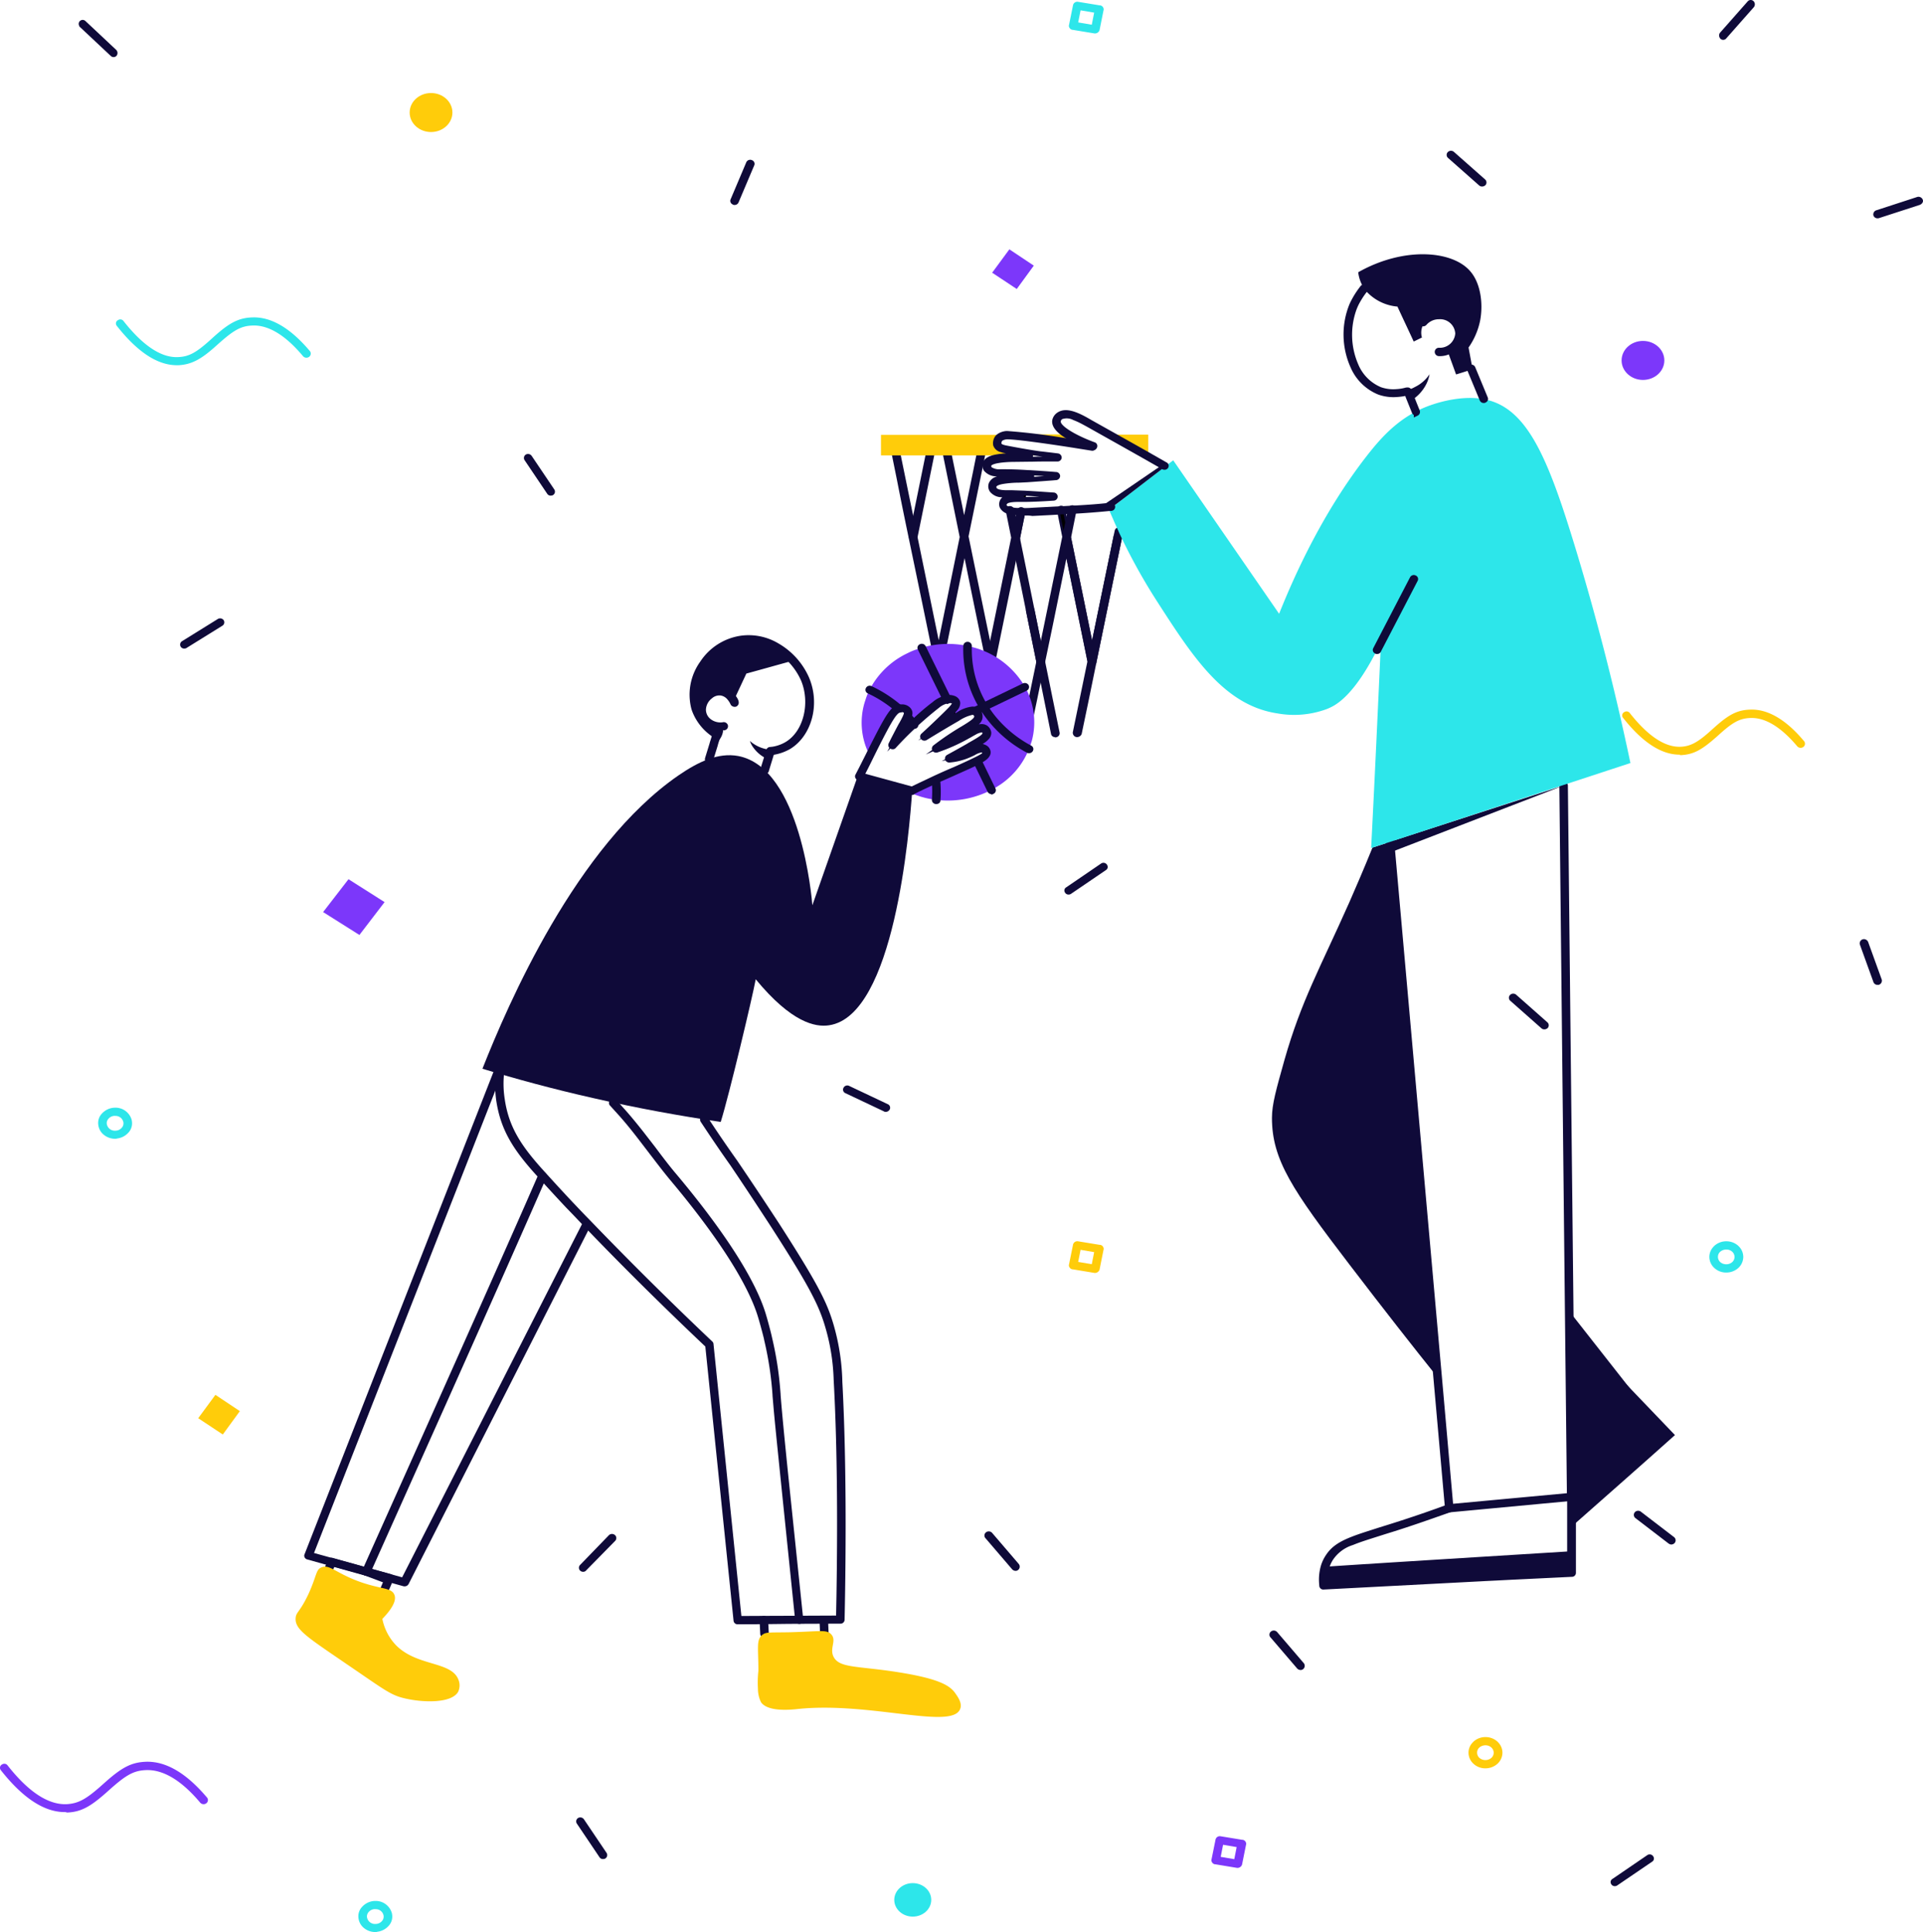 <svg xmlns="http://www.w3.org/2000/svg" width="374.079" height="375.733" viewBox="0 0 374.079 375.733">
  <g id="Illus" transform="translate(-0.921 -0.642)">
    <g id="background" transform="translate(0.921 0.642)">
      <g id="background_1_">
        <path id="Path" d="M35.4,6.172l-.04-.045C31.838,1.925,28.278-.164,24.8.01c-2.476.1-4.084.994-6.717,3.322L16.774,4.5l-.055.048c-2.093,1.822-3.48,2.593-5.3,2.678C8.382,7.378,5.052,5.213,1.492.7A.779.779,0,0,0,.472.449L.374.5A.725.725,0,0,0,.147,1.584C3.893,6.338,7.572,8.765,11.139,8.765l.049,0,.1.1.227-.013c2.4-.139,3.986-1.053,6.677-3.41l.439-.388c2.724-2.476,4.088-3.32,6.221-3.416,2.876-.154,5.988,1.69,9.2,5.509a.882.882,0,0,0,1.229.081A.783.783,0,0,0,35.4,6.172Z" transform="translate(315.57 137.996)" fill="#ffcc0a"/>
        <path id="Path-2" data-name="Path" d="M13.045,9.877h.02c2.685-.1,4.523-1.152,7.5-3.774l.583-.52c3.241-2.906,4.769-3.854,7.213-3.951,3.333-.157,6.923,1.963,10.588,6.333a.882.882,0,0,0,1.23.081A.783.783,0,0,0,40.3,7l-.041-.047C36.214,2.172,32.223-.164,28.272.009,25.532.143,23.735,1.133,20.79,3.7L19.438,4.9c-2.726,2.385-4.23,3.231-6.465,3.353-3.55.155-7.4-2.341-11.48-7.517A.779.779,0,0,0,.472.489l-.1.054A.725.725,0,0,0,.147,1.624c4.175,5.3,8.238,8.045,12.189,8.167l.428.006Z" transform="translate(0 342.611)" fill="#7c37fa"/>
        <path id="Path-3" data-name="Path" d="M26.45.009c-2.712.106-4.513,1.153-7.467,3.81l-.866.781c-2.512,2.233-3.911,3.027-5.962,3.118C8.9,7.912,5.313,5.585,1.492.737A.779.779,0,0,0,.472.489l-.1.054A.725.725,0,0,0,.147,1.624C4.159,6.716,8.053,9.3,11.832,9.3h.347c2.524-.135,4.349-1.164,6.95-3.449l.673-.6c3.021-2.7,4.427-3.567,6.7-3.664,3.1-.155,6.434,1.827,9.893,5.961a.882.882,0,0,0,1.23.082.783.783,0,0,0,.121-1.05l-.04-.046C33.92,2.052,30.145-.164,26.45.009Z" transform="translate(22.557 61.724)" fill="#2de6ea"/>
        <path id="Path-4" data-name="Path" d="M7.062,10.842,0,6.39,4.939,0l7.018,4.452Z" transform="translate(62.855 170.985)" fill="#7c37fa"/>
        <path id="Path_Copy_6" data-name="Path Copy 6" d="M4.783,7.714,0,4.546,3.345,0,8.1,3.168Z" transform="translate(193.005 48.489)" fill="#7c37fa"/>
        <path id="Path_Copy" data-name="Path Copy" d="M4.783,7.714,0,4.546,3.345,0,8.1,3.168Z" transform="translate(38.559 271.261)" fill="#ffcc0a"/>
        <path id="Shape" d="M5.117,6.167h0l-.129-.006-4.2-.694a.749.749,0,0,1-.633-.345L.087,5.013l.028.063a.937.937,0,0,1-.093-.222.627.627,0,0,1,.01-.366l0-.012L.813.621A.85.85,0,0,1,1.625,0a.831.831,0,0,1,.087,0l4.271.7a.749.749,0,0,1,.67.39.914.914,0,0,1,.092.222.633.633,0,0,1,.013.275l-.027.1-.77,3.833-.076.176a.961.961,0,0,1-.647.453Zm-2.845-4.5-.464,2.35,2.642.45.463-2.351Z" transform="translate(207.931 241.391)" fill="#ffcc0a"/>
        <path id="Shape_Copy_4" data-name="Shape Copy 4" d="M5.117,6.167h0l-.129-.006-4.2-.694a.749.749,0,0,1-.633-.345L.087,5.013l.028.063a.937.937,0,0,1-.093-.222.627.627,0,0,1,.01-.366l0-.012L.813.621A.85.85,0,0,1,1.625,0a.831.831,0,0,1,.087,0l4.271.7a.749.749,0,0,1,.67.39.914.914,0,0,1,.092.222.633.633,0,0,1,.013.275l-.027.1-.77,3.833-.076.176a.961.961,0,0,1-.647.453Zm-2.845-4.5-.464,2.35,2.642.45.463-2.351Z" transform="translate(207.931 0.342)" fill="#2de6ea"/>
        <path id="Shape_Copy" data-name="Shape Copy" d="M5.117,6.167h0l-.129-.006-4.2-.694a.749.749,0,0,1-.633-.345L.087,5.013l.028.063a.937.937,0,0,1-.093-.222.627.627,0,0,1,.01-.366l0-.012L.813.621A.85.85,0,0,1,1.625,0a.831.831,0,0,1,.087,0l4.271.7a.749.749,0,0,1,.67.39.914.914,0,0,1,.092.222.633.633,0,0,1,.013.275l-.027.1-.77,3.833-.076.176a.961.961,0,0,1-.647.453Zm-2.845-4.5-.464,2.35,2.642.45.463-2.351Z" transform="translate(235.652 357.094)" fill="#7c37fa"/>
        <path id="Path-5" data-name="Path" d="M3.128.465.036,7.77A.752.752,0,0,0,.4,8.643L.5,8.709a.655.655,0,0,0,.16.061.73.73,0,0,0,.188.02.83.83,0,0,0,.783-.536L4.657,1.108A.756.756,0,0,0,4.24.084.836.836,0,0,0,3.128.465Z" transform="translate(142.055 31.073)" fill="#0f0a39"/>
        <path id="Path-6" data-name="Path" d="M7.332.124.361,4.45A.777.777,0,0,0,.13,5.534a.775.775,0,0,0,.681.338.992.992,0,0,0,.17-.012l.1-.021a.631.631,0,0,0,.181-.083l.018-.016L8.236,1.424A.777.777,0,0,0,8.467.34.867.867,0,0,0,7.332.124Z" transform="translate(35.037 120.255)" fill="#0f0a39"/>
        <path id="Path_Copy_8" data-name="Path Copy 8" d="M7.332.124.361,4.45A.777.777,0,0,0,.13,5.534a.775.775,0,0,0,.681.338.992.992,0,0,0,.17-.012l.1-.021a.631.631,0,0,0,.181-.083l.018-.016L8.236,1.424A.777.777,0,0,0,8.467.34.867.867,0,0,0,7.332.124Z" transform="matrix(0.259, 0.966, -0.966, 0.259, 20.813, 2.575)" fill="#0f0a39"/>
        <path id="Path-7" data-name="Path" d="M5.836.234.233,6.02A.774.774,0,0,0,.248,7.141a.857.857,0,0,0,.574.223l.1-.007a.749.749,0,0,0,.516-.3l5.6-5.7A.775.775,0,0,0,7.029.234.877.877,0,0,0,5.836.234Z" transform="translate(112.617 298.317)" fill="#0f0a39"/>
        <path id="Path-8" data-name="Path" d="M8.583.025.57,2.634a.849.849,0,0,0-.544.985.838.838,0,0,0,.794.571H.907l.163-.026,8.015-2.6c.479-.223.735-.649.506-1.084A.9.9,0,0,0,8.583.025Z" transform="translate(364.403 38.269)" fill="#0f0a39"/>
        <path id="Path-9" data-name="Path" d="M.357.124A.776.776,0,0,0,.13,1.2L4.544,7.753A.779.779,0,0,0,5.23,8.1l.1-.007a.746.746,0,0,0,.1-.019l.049-.017h.078l.127-.081a.776.776,0,0,0,.227-1.081L1.492.34A.867.867,0,0,0,.357.124Z" transform="translate(101.915 88.288)" fill="#0f0a39"/>
        <path id="Path_Copy_2" data-name="Path Copy 2" d="M.357.124A.776.776,0,0,0,.13,1.2L4.544,7.753A.779.779,0,0,0,5.23,8.1l.1-.007a.746.746,0,0,0,.1-.019l.049-.017h.078l.127-.081a.776.776,0,0,0,.227-1.081L1.492.34A.867.867,0,0,0,.357.124Z" transform="translate(112.082 353.441)" fill="#0f0a39"/>
        <path id="Path-10" data-name="Path" d="M.051.532a.745.745,0,0,0,.4.959L7.892,5.009l.079.05a.687.687,0,0,0,.334.069.843.843,0,0,0,.661-.306L9.06,4.7A.749.749,0,0,0,8.7,3.637L1.209.092A.823.823,0,0,0,.1.431Z" transform="translate(163.998 211.099)" fill="#0f0a39"/>
        <path id="Path-11" data-name="Path" d="M.272.218A.773.773,0,0,0,.229,1.353L5.393,7.377a.916.916,0,0,0,.652.3.746.746,0,0,0,.268-.035.824.824,0,0,0,.349-1.324L1.5.295,1.464.259A.87.87,0,0,0,.272.218Z" transform="translate(246.938 317.096)" fill="#0f0a39"/>
        <path id="Path_Copy_4" data-name="Path Copy 4" d="M.272.218A.773.773,0,0,0,.229,1.353L5.393,7.377a.916.916,0,0,0,.652.3.746.746,0,0,0,.268-.035.824.824,0,0,0,.349-1.324L1.5.295,1.464.259A.87.87,0,0,0,.272.218Z" transform="translate(191.497 297.812)" fill="#0f0a39"/>
        <path id="Path-12" data-name="Path" d="M8.324.446,8.3.4A.817.817,0,0,0,7.133.137L.36,4.763a.706.706,0,0,0-.269.978l.057.094a.775.775,0,0,0,.681.338A.757.757,0,0,0,1.163,6.1l.108-.057L8.055,1.425A.707.707,0,0,0,8.324.446Z" transform="translate(207.058 167.797)" fill="#0f0a39"/>
        <path id="Path_Copy_3" data-name="Path Copy 3" d="M8.324.446,8.3.4A.817.817,0,0,0,7.133.137L.36,4.763a.706.706,0,0,0-.269.978l.057.094a.775.775,0,0,0,.681.338A.757.757,0,0,0,1.163,6.1l.108-.057L8.055,1.425A.707.707,0,0,0,8.324.446Z" transform="translate(313.315 360.636)" fill="#0f0a39"/>
        <path id="Path-13" data-name="Path" d="M.246.234a.778.778,0,0,0,0,1.136L6.325,6.741a.847.847,0,0,0,.561.211A.838.838,0,0,0,7.26,6.87l.112-.051.131-.09a.778.778,0,0,0,0-1.136L1.438.234A.877.877,0,0,0,.246.234Z" transform="translate(293.526 193.237)" fill="#0f0a39"/>
        <path id="Path_Copy_7" data-name="Path Copy 7" d="M.246.234a.778.778,0,0,0,0,1.136L6.325,6.741a.847.847,0,0,0,.561.211A.838.838,0,0,0,7.26,6.87l.112-.051.131-.09a.778.778,0,0,0,0-1.136L1.438.234A.877.877,0,0,0,.246.234Z" transform="translate(341.369 0) rotate(90)" fill="#0f0a39"/>
        <path id="Path_Copy_5" data-name="Path Copy 5" d="M.246.234a.778.778,0,0,0,0,1.136L6.325,6.741a.847.847,0,0,0,.561.211A.838.838,0,0,0,7.26,6.87l.112-.051.131-.09a.778.778,0,0,0,0-1.136L1.438.234A.877.877,0,0,0,.246.234Z" transform="translate(281.414 29.324)" fill="#0f0a39"/>
        <path id="Path-14" data-name="Path" d="M.22.258A.788.788,0,0,0,.263,1.393l6.5,4.982.091.056c.006,0,.077.042.108.057a.757.757,0,0,0,.335.077A.885.885,0,0,0,7.91,6.3a.788.788,0,0,0-.043-1.136L1.358.172A.872.872,0,0,0,.22.258Z" transform="translate(317.828 293.804)" fill="#0f0a39"/>
        <path id="Path-15" data-name="Path" d="M.611.025l-.1.036a.831.831,0,0,0-.481.961L2.682,8.359a.828.828,0,0,0,.782.531h.249l.107-.051A.831.831,0,0,0,4.3,7.879L1.646.542,1.62.483A.9.9,0,0,0,.611.025Z" transform="translate(361.76 182.642)" fill="#0f0a39"/>
        <ellipse id="Oval" cx="3.596" cy="3.257" rx="3.596" ry="3.257" transform="translate(173.961 366.22)" fill="#2de6ea"/>
        <ellipse id="Oval-2" data-name="Oval" cx="4.159" cy="3.793" rx="4.159" ry="3.793" transform="translate(315.445 66.301)" fill="#7c37fa"/>
        <ellipse id="Oval_Copy" data-name="Oval Copy" cx="4.159" cy="3.793" rx="4.159" ry="3.793" transform="translate(79.689 18.091)" fill="#ffcc0a"/>
        <path id="Shape-2" data-name="Shape" d="M3.3,6.045a3.463,3.463,0,0,1-2.216-.785A2.905,2.905,0,0,1,.023,3.314,2.641,2.641,0,0,1,.745,1.129,3.509,3.509,0,0,1,2.995.012C3.09,0,3.188,0,3.284,0A3.257,3.257,0,0,1,6.517,2.364l.035.18.021.156A2.639,2.639,0,0,1,5.85,4.885,3.474,3.474,0,0,1,3.834,5.97l-.14.02-.1.03-.1.017c-.041,0-.075.007-.119.008ZM3.117,1.591a1.616,1.616,0,0,0-1.13.582,1.255,1.255,0,0,0-.309.985A1.571,1.571,0,0,0,3.286,4.474a1.852,1.852,0,0,0,.192-.01,1.616,1.616,0,0,0,1.13-.582,1.187,1.187,0,0,0,.308-.715l.006-.139-.007-.147A1.534,1.534,0,0,0,3.445,1.6L3.3,1.593Z" transform="translate(19.095 215.417)" fill="#2de6ea"/>
        <path id="Shape_Copy_3" data-name="Shape Copy 3" d="M3.3,6.045a3.463,3.463,0,0,1-2.216-.785A2.905,2.905,0,0,1,.023,3.314,2.641,2.641,0,0,1,.745,1.129,3.509,3.509,0,0,1,2.995.012C3.09,0,3.188,0,3.284,0A3.257,3.257,0,0,1,6.517,2.364l.035.18.021.156A2.639,2.639,0,0,1,5.85,4.885,3.474,3.474,0,0,1,3.834,5.97l-.14.02-.1.03-.1.017c-.041,0-.075.007-.119.008ZM3.117,1.591a1.616,1.616,0,0,0-1.13.582,1.255,1.255,0,0,0-.309.985A1.571,1.571,0,0,0,3.286,4.474a1.852,1.852,0,0,0,.192-.01,1.616,1.616,0,0,0,1.13-.582,1.187,1.187,0,0,0,.308-.715l.006-.139-.007-.147A1.534,1.534,0,0,0,3.445,1.6L3.3,1.593Z" transform="translate(69.711 369.688)" fill="#2de6ea"/>
        <path id="Shape-3" data-name="Shape" d="M3.279,6.076A3.358,3.358,0,0,1,.972,5.193,2.936,2.936,0,0,1,0,3.039a2.843,2.843,0,0,1,.671-1.83l.154-.177L.979.877A3.422,3.422,0,0,1,3.3,0,3.461,3.461,0,0,1,5.471.747l.151.13.152.153A2.914,2.914,0,0,1,6.6,3.039a2.96,2.96,0,0,1-.986,2.168A3.487,3.487,0,0,1,3.279,6.076ZM3.3,1.6h0a1.862,1.862,0,0,0-1.064.332l-.119.093-.1.1a1.315,1.315,0,0,0-.343.763l-.007.145a1.41,1.41,0,0,0,.448,1.01,1.764,1.764,0,0,0,1.173.426,1.737,1.737,0,0,0,1.155-.417A1.354,1.354,0,0,0,4.9,3.039a1.411,1.411,0,0,0-.449-1.011A1.709,1.709,0,0,0,3.3,1.6Z" transform="translate(332.519 241.399)" fill="#2de6ea"/>
        <path id="Shape_Copy_2" data-name="Shape Copy 2" d="M3.279,6.076A3.358,3.358,0,0,1,.972,5.193,2.936,2.936,0,0,1,0,3.039a2.843,2.843,0,0,1,.671-1.83l.154-.177L.979.877A3.422,3.422,0,0,1,3.3,0,3.461,3.461,0,0,1,5.471.747l.151.13.152.153A2.914,2.914,0,0,1,6.6,3.039a2.96,2.96,0,0,1-.986,2.168A3.487,3.487,0,0,1,3.279,6.076ZM3.3,1.6h0a1.862,1.862,0,0,0-1.064.332l-.119.093-.1.1a1.315,1.315,0,0,0-.343.763l-.007.145a1.41,1.41,0,0,0,.448,1.01,1.764,1.764,0,0,0,1.173.426,1.737,1.737,0,0,0,1.155-.417A1.354,1.354,0,0,0,4.9,3.039a1.411,1.411,0,0,0-.449-1.011A1.709,1.709,0,0,0,3.3,1.6Z" transform="translate(285.667 337.819)" fill="#ffcc0a"/>
      </g>
    </g>
    <g id="general_1_" transform="translate(58.425 50.088)">
      <g id="general_2_">
        <g id="basket_1_" transform="translate(113.873 35.039)">
          <path id="Path-16" data-name="Path" d="M3.663,0,3.607,0,3.542.01a.828.828,0,0,0-.673.6L0,14.489a.892.892,0,0,0,.131.556.8.8,0,0,0,.712.39l.1-.005a.725.725,0,0,0,.678-.694l0-.052L2.875,8.7c.484-2.324,1-4.842,1.588-7.711L4.472.729A.777.777,0,0,0,3.663,0Z" transform="translate(27.383 43.427)" fill="#0f0a39"/>
          <path id="Path-17" data-name="Path" d="M4.755,0a.813.813,0,0,0-.809.811V.894L4.977,6.044.009,30.2,0,30.5a.777.777,0,0,0,.809.729l.121-.01a.828.828,0,0,0,.673-.6L3.129,23.3c.446-2.17.956-4.666,1.6-7.846l1.063-5.2L9.876,30.288,7.034,44.05a.892.892,0,0,0,.131.556.8.8,0,0,0,.712.39.968.968,0,0,0,.811-.461l.075-.172,1.29-6.18,1.572-7.676.009-.133L12.17,27.8l3.4-16.593,1.257-6.059a.8.8,0,0,0-.633-.933.843.843,0,0,0-1,.6L14.969,5.87,10.784,26.212,6.639,5.955l.009.01L5.555.636C5.564.321,5.189,0,4.755,0Z" transform="translate(30.28 13.866)" fill="#0f0a39"/>
          <path id="Path-18" data-name="Path" d="M.3.7A.285.285,0,0,1,0,.454V.33A.325.325,0,0,1,.3,0h0a.285.285,0,0,1,.3.247V.33A.322.322,0,0,1,.347.7Z" transform="translate(33.301 7.586)"/>
          <path id="Path-19" data-name="Path" d="M1.4,6.027h0a.285.285,0,0,1-.3-.247L.008.544A.322.322,0,0,1,.269.173.338.338,0,0,1,.659.42L1.4,4.09,2.176.255a.338.338,0,0,1,.39-.247.322.322,0,0,1,.26.371L1.7,5.78A.313.313,0,0,1,1.4,6.027Z" transform="translate(34.68 14.175)"/>
          <path id="Path-20" data-name="Path" d="M.315.67a.285.285,0,0,1-.3-.247V.382A.293.293,0,0,1,.228.011a.313.313,0,0,1,.39.206A.147.147,0,0,0,.661.34.267.267,0,0,1,.4.67Z" transform="translate(33.333 7.617)"/>
          <path id="Path-21" data-name="Path" d="M.355.915c-.173,0-.3-.082-.3-.247L.008.379A.322.322,0,0,1,.269.008a.338.338,0,0,1,.39.247L.7.544a.322.322,0,0,1-.26.371Z" transform="translate(44.523 13.639)"/>
          <path id="Path-22" data-name="Path" d="M.01,6.086,0,6.3,4.952,30.556l.005.079a.8.8,0,0,0,.8.557l.033.165.035-.172.1-.01a1.089,1.089,0,0,0,.484-.244l.092-.084.109-.1L11.625,6.313a.8.8,0,0,0-.634-.931l-.1-.018a.844.844,0,0,0-.9.616L5.8,26.287,4.552,20.154l-.124-.623L1.714,6.262,2.78.951A.8.8,0,0,0,2.146.023a.843.843,0,0,0-1,.6Z" transform="translate(35.267 13.775)" fill="#0f0a39"/>
          <path id="Path-23" data-name="Path" d="M.355.915c-.173,0-.3-.082-.3-.247L.008.379A.322.322,0,0,1,.269.008a.338.338,0,0,1,.39.247L.7.544a.322.322,0,0,1-.26.371Z" transform="translate(44.523 13.639)"/>
          <path id="Path-24" data-name="Path" d="M3.662.62.014,18.539,0,18.63a.829.829,0,0,0,.648.838l.122.014H.814a.876.876,0,0,0,.826-.576L5.3.953,5.312.861A.829.829,0,0,0,4.665.023.843.843,0,0,0,3.662.62Z" transform="translate(5.43 1.283)" fill="#0f0a39"/>
          <path id="Path-25" data-name="Path" d="M.652.023A.811.811,0,0,0,.005.878L.256,2.123l.171.863C.45,3.1.472,3.2.5,3.31l2.3,11.371,0,.028.037.118a.754.754,0,0,0,.652.485H3.5l.16.076.181-.043a.811.811,0,0,0,.647-.856L3.165,8.034,1.661.646,1.62.517,1.6.476A.844.844,0,0,0,.652.023Z" transform="translate(30.271 43.543)" fill="#0f0a39"/>
          <path id="Path-26" data-name="Path" d="M17.281.62l-.095.532-.345,1.6c-.162.775-.343,1.678-.607,3l-1.8,8.791L11.591.686,11.549.559a.854.854,0,0,0-.967-.495A.811.811,0,0,0,9.935.92L13.571,18.8,9.487,38.867,1.661.727,1.62.6A.854.854,0,0,0,.652.105a.8.8,0,0,0-.628.955L1.362,7.672l.462,2.345c.445,2.238.951,4.722,1.52,7.47l2.75,13.225,3.8,18.428a.728.728,0,0,0,.7.723l.109.006a.686.686,0,0,0,.11-.008l.049-.008a.38.38,0,0,0,.155-.06l.08-.05.093-.04a.789.789,0,0,0,.456-.786l0-.024-1.206-5.978L14.517,22.9l1.018,5.006q1.307,6.413,2.564,12.464l.607,2.967c-.009.316.366.637.8.637l.121-.01a.828.828,0,0,0,.673-.6l.015-.117v-.206L15.295,18.67,18.919.953l.014-.092a.829.829,0,0,0-.648-.838A.843.843,0,0,0,17.281.62Z" transform="translate(1.74 1.159)" fill="#0f0a39"/>
          <path id="Path-27" data-name="Path" d="M.312,1.245H.269A.322.322,0,0,1,.008.874L.138.255A.338.338,0,0,1,.529.008a.322.322,0,0,1,.26.371L.659,1A.328.328,0,0,1,.312,1.245Z" transform="translate(27.439 11.206)"/>
          <path id="Path-28" data-name="Path" d="M.312,1.41H.269a.322.322,0,0,1-.26-.371L.182.255A.338.338,0,0,1,.572.008a.322.322,0,0,1,.26.371l-.173.783A.375.375,0,0,1,.312,1.41Z" transform="translate(28.219 7.248)"/>
          <path id="Path-29" data-name="Path" d="M4.607,0,4.56.013l.065,0a.741.741,0,0,0-.766.77V.82L4.934,6.137.009,30.248,0,30.463l.05.327a.762.762,0,0,0,.8.65L1,31.426a1.042,1.042,0,0,0,.666-.448l.076-.175L4.907,15.334c.641-3.153,1.215-6,1.776-8.818l0-.2a.537.537,0,0,0-.008-.072l-.015-.06L7.679,1.242A.8.8,0,0,0,7.045.311l-.1-.018a.844.844,0,0,0-.9.616L5.8,2.053,5.506.62A.844.844,0,0,0,4.607,0Z" transform="translate(20.394 13.94)" fill="#0f0a39"/>
          <path id="Path-30" data-name="Path" d="M.529,1.657c-.173,0-.3-.082-.3-.247L.008.379A.322.322,0,0,1,.269.008a.338.338,0,0,1,.39.247L.876,1.286a.322.322,0,0,1-.26.371Z" transform="translate(24.057 11.124)"/>
          <path id="Path-31" data-name="Path" d="M.564,1.9c-.173,0-.3-.082-.3-.247L0,.371A.294.294,0,0,1,.087.124.315.315,0,0,1,.347,0h0a.285.285,0,0,1,.3.247l.26,1.278A.322.322,0,0,1,.65,1.9Z" transform="translate(23.241 7.091)"/>
          <path id="Path-32" data-name="Path" d="M.312,1.245H.269A.322.322,0,0,1,.008.874L.138.255A.338.338,0,0,1,.529.008a.322.322,0,0,1,.26.371L.659,1A.328.328,0,0,1,.312,1.245Z" transform="translate(27.482 11.206)"/>
          <path id="Path-33" data-name="Path" d="M.312,1.41H.269a.322.322,0,0,1-.26-.371L.182.255A.338.338,0,0,1,.572.008a.322.322,0,0,1,.26.371l-.173.783A.5.5,0,0,1,.312,1.41Z" transform="translate(28.263 7.248)"/>
          <path id="Path-34" data-name="Path" d="M.009,5.968,0,6.179,4.866,30.225a.723.723,0,0,0,.8.638h.087l.122-.014.1-.029a.8.8,0,0,0,.549-.826L1.67,6.1,2.693.95A.8.8,0,0,0,2.059.023a.843.843,0,0,0-1,.6Z" transform="translate(25.381 14.146)" fill="#0f0a39"/>
          <path id="Path-35" data-name="Path" d="M.789,3.141c-.173,0-.3-.082-.3-.247L.4,2.358h0L.008.379A.322.322,0,0,1,.269.008a.338.338,0,0,1,.39.247l.52,2.515v.041a.255.255,0,0,1-.26.289C.832,3.141.832,3.141.789,3.141Z" transform="translate(22.192 1.765)"/>
          <path id="Path-36" data-name="Path" d="M.652.023A.8.8,0,0,0,.024.978l2.032,9.993c-.009.316.366.637.8.637l.116-.007a.8.8,0,0,0,.736-.8v-.041L1.655.62A.843.843,0,0,0,.652.023Z" transform="translate(28.19 33.4)" fill="#0f0a39"/>
          <path id="Path-37" data-name="Path" d="M12.661,16.12C10.667,18.842,2.428,30.056.347,32.9L0,0C.564.742,12.314,15.667,12.661,16.12Z" transform="translate(133.897 170.522)" fill="#0f0a39"/>
          <path id="Path-38" data-name="Path" d="M32.867,4H0V0H24.759a2.432,2.432,0,0,0-1.648.742,1.176,1.176,0,0,0-.347.948c.217.866,2.081,1.154,3.512,1.361q1.691.247,3.252.495h0c1.171.124,2.255.289,3.339.454Z" transform="translate(0 0.082)" fill="#ffcc0a"/>
          <path id="Path-39" data-name="Path" d="M14.7,2.1C9.062,1.443,5.03.866,1.864.289,1.388.206.737.082,0,0H10.32A34.921,34.921,0,0,0,14.7,2.1Z" transform="translate(26.58)" fill="#ffcc0a"/>
          <path id="Path-40" data-name="Path" d="M7.588,0V4H7.111c-.694-.371-1.344-.742-1.995-1.113C3.209,1.814,1.518.866,0,0Z" transform="translate(44.401 0.041)" fill="#ffcc0a"/>
        </g>
        <g id="ball_1_" transform="translate(110.112 75.374)">
          <path id="Path-41" data-name="Path" d="M1.593,21.719c1.257-2.432,2.862-5.4,4.076-7.38a6.864,6.864,0,0,1,.564-.825,4.253,4.253,0,0,1,.867-.866h0c.043-.041.043-.041.087-.041l.26-.124h0a1.631,1.631,0,0,1,.477-.082,1.449,1.449,0,0,1,.78.33,2.285,2.285,0,0,1,.3.371c0,.041.043.041.043.082a1.523,1.523,0,0,1-.043,1.154,2.153,2.153,0,0,1-.347.618A32.627,32.627,0,0,0,6.015,19.7c.087.082,1.908-1.9,4.163-4,.65-.618,1.344-1.237,1.995-1.855a2.445,2.445,0,0,1,.347-.289,22.835,22.835,0,0,1,3.209-2.35,8.411,8.411,0,0,1,.911-.412,1.064,1.064,0,0,1,.347-.082,1.254,1.254,0,0,1,.78,0c.13.041.694.247.824.7.173.577-.434,1.2-.867,1.567l-.217.206c-.434.371-4.076,3.752-5.247,4.906.737-.412,1.431-.825,2.081-1.2l1.041-.618c.737-.412,1.344-.825,1.951-1.2.173-.082.3-.206.477-.289a5.68,5.68,0,0,1,.65-.412c.043-.041.087-.041.087-.082.477-.289.954-.618,1.431-.866a2.378,2.378,0,0,1,2.081-.371,1.318,1.318,0,0,1,.694,1.072c0,.7-.737,1.237-1.3,1.608h0l-.434.247c-.434.247-.867.536-1.388.866l-.78.495c-1.214.825-2.645,1.773-4.336,2.968a29.481,29.481,0,0,0,3.772-1.484c.26-.124.477-.247.694-.33l1.171-.618a20.213,20.213,0,0,1,2.472-1.319h0c.043,0,.087-.041.173-.082a1.224,1.224,0,0,1,.65-.124.912.912,0,0,1,.694.371,1.367,1.367,0,0,1,.26.495c.087.742-.911,1.443-1.778,1.938-.043.041-.087.041-.13.082-.39.247-.824.495-1.3.783-1.171.66-2.645,1.484-4.423,2.35a10.314,10.314,0,0,0,3.339-.825c.564-.247,1.041-.495,1.474-.7a6.843,6.843,0,0,1,1.3-.577,1.028,1.028,0,0,1,.78.041,1.07,1.07,0,0,1,.694.783c.043.412-.3.783-.694,1.072a9.429,9.429,0,0,1-.954.618c-.043.041-.087.041-.13.082-1.778.948-5.2,2.474-8.065,3.711h0c-.26.124-.52.206-.78.33-.607.247-1.214.536-1.734.742-1.084.454-1.864.783-2.168.907l-.217.206a.894.894,0,0,1-.13.206c.867.371,1.561.577,1.908.7.39.124.737.206.737.206a2.874,2.874,0,0,0,.3.082,18.368,18.368,0,0,0,2.081.371h0A18.477,18.477,0,0,0,25.224,28.4c.3-.165.65-.33.954-.536l.78-.495h0A15.151,15.151,0,0,0,32.986,19.2c.043-.082.043-.165.087-.247a14,14,0,0,0-1.3-10.6,4.072,4.072,0,0,0-.347-.577A16.49,16.49,0,0,0,21.148.528c-.173-.041-.39-.082-.564-.124s-.39-.082-.564-.124h0A18.229,18.229,0,0,0,11.7.734c-.39.124-.737.247-1.127.371a11.527,11.527,0,0,0-1.648.7A15.98,15.98,0,0,0,1.549,8.9a12.2,12.2,0,0,0-.867,2.185c-.043.082-.043.165-.087.247a13.661,13.661,0,0,0,1,10.39" transform="translate(0 0.407)" fill="#7c37fa"/>
          <path id="Path-42" data-name="Path" d="M.809,0A.813.813,0,0,0,0,.811a21.6,21.6,0,0,1,.044,3.72l.011.151A.856.856,0,0,0,.9,5.333l.11-.008.1-.021a.717.717,0,0,0,.612-.668l-.008-.067,0,.066a23.646,23.646,0,0,0,0-3.374L1.659.724A.811.811,0,0,0,.809,0Z" transform="translate(13.618 26.222)" fill="#0f0a39"/>
          <path id="Path-43" data-name="Path" d="M1.725.34,1.208.092A.823.823,0,0,0,.1.431.748.748,0,0,0,.453,1.489,23.232,23.232,0,0,1,5.93,5.041a.829.829,0,0,0,.452.2l.133.007a.822.822,0,0,0,.144-.016l.083-.018c.016,0,.023-.005.02-.006h.2l.148-.141a.778.778,0,0,0,0-1.135A26,26,0,0,0,1.725.34Z" transform="translate(0.74 8.535)" fill="#0f0a39"/>
          <path id="Path-44" data-name="Path" d="M.272.217A.772.772,0,0,0,.229,1.352l.593.72.4.47.056.078-.012-.033a.8.8,0,0,0,.712.39.745.745,0,0,0,.173-.022l.063-.019h.134l.127-.081A.776.776,0,0,0,2.7,1.775l0-.01L2.6,1.62C2.266,1.176,1.962.807,1.663.474l-.2-.216A.87.87,0,0,0,.272.217Z" transform="translate(8.204 13.941)" fill="#0f0a39"/>
          <path id="Path-45" data-name="Path" d="M.862,0A.819.819,0,0,0,.009.77,22.065,22.065,0,0,0,5.148,15.7l.35.413a23.96,23.96,0,0,0,6.372,5.167l.46.252-.075-.059a.648.648,0,0,0,.361.17.993.993,0,0,0,.17.012.839.839,0,0,0,.724-.379.751.751,0,0,0-.229-1.057l-.1-.053A22.908,22.908,0,0,1,6.46,14.735,20.616,20.616,0,0,1,1.671.825.816.816,0,0,0,.862,0Z" transform="translate(19.766)" fill="#0f0a39"/>
          <path id="Path-46" data-name="Path" d="M.489.084a.763.763,0,0,0-.4,1.059L5.026,11.191l.06.1a.891.891,0,0,0,.585.339H5.7l.117.111.326-.155a.763.763,0,0,0,.4-1.059L1.6.464A.836.836,0,0,0,.489.084Z" transform="translate(10.851 0.379)" fill="#0f0a39"/>
          <path id="Path-47" data-name="Path" d="M.858,1.64a.369.369,0,0,1-.3-.165C.381,1.146.207.774.034.445A.3.3,0,0,1,.207.032.323.323,0,0,1,.641.2c.173.33.347.7.52,1.031a.3.3,0,0,1-.173.412Z" transform="translate(19.25 16.982)"/>
          <path id="Path-48" data-name="Path" d="M.489.084a.763.763,0,0,0-.4,1.059L2.771,6.654l.06.1a.891.891,0,0,0,.586.34l.031,0,.115.111.326-.155a.763.763,0,0,0,.4-1.059L1.6.464A.836.836,0,0,0,.489.084Z" transform="translate(21.735 22.519)" fill="#0f0a39"/>
          <path id="Path-49" data-name="Path" d="M.728,1.434a.444.444,0,0,1-.3-.165C.294.981.164.733.034.445A.3.3,0,0,1,.207.032.323.323,0,0,1,.641.2c.13.289.26.536.39.825a.3.3,0,0,1-.173.412Z" transform="translate(20.854 20.156)"/>
          <path id="Path-50" data-name="Path" d="M1.031,2.053a.369.369,0,0,1-.3-.165L.511,1.393C.338,1.063.207.774.034.445A.3.3,0,0,1,.207.032.323.323,0,0,1,.641.2a9.7,9.7,0,0,0,.477.948l.217.495a.3.3,0,0,1-.173.412Z" transform="translate(17.342 13.065)"/>
          <path id="Path-51" data-name="Path" d="M10.2.085.442,4.786A.791.791,0,0,0,.088,5.844a.864.864,0,0,0,.756.431.73.73,0,0,0,.187-.019l.082-.025a.648.648,0,0,0,.078-.036l.046-.03,9.721-4.683A.791.791,0,0,0,11.312.424L11.28.372A.862.862,0,0,0,10.2.085Z" transform="translate(21.172 8.005)" fill="#0f0a39"/>
        </g>
        <g id="man_2_1_" transform="translate(133.622)">
          <g id="legs_3_" transform="translate(56.305 102.543)">
            <path id="Path-52" data-name="Path" d="M34.587,0l-.062,0-.063.007a.832.832,0,0,0-.684.8l1.084,102.252.384,35.345-22.139,2.054-2.168-24.581L1.66,11.655a.812.812,0,0,0-.851-.729A.813.813,0,0,0,0,11.737L9.281,116l2.255,25.4a.672.672,0,0,0,.316.544l.2.109a.757.757,0,0,0,.334.076L36.154,139.9a.86.86,0,0,0,.76-.809L35.439.765,35.424.653A.859.859,0,0,0,34.587,0Z" transform="translate(22.129)" fill="#0f0a39"/>
            <path id="Path-53" data-name="Path" d="M32.26,104.185c-4.64-5.772-10.493-13.234-17.171-21.975C3.989,67.7,0,61.843,0,53.68,0,51,.824,48.155,2.428,42.424c3.3-11.585,6.851-17.687,12.661-30.757C16.26,8.988,17.821,5.4,19.556,1.113,20.683.742,21.854.371,22.981,0Z" transform="translate(0 11.737)" fill="#0f0a39"/>
            <path id="Path-54" data-name="Path" d="M33.734,0C22.547,4.329,11.36,8.617.173,12.946L0,10.926Q16.846,5.483,33.734,0Z" transform="translate(23.024 0.77)" fill="#0f0a39"/>
          </g>
          <g id="tshirt_3_" transform="translate(24.609 27.949)">
            <path id="Path-55" data-name="Path" d="M52.9,47.453c-1.518,3.175-5.29,10.637-9.843,12.74-.347.165-.65.289-.65.289a18.339,18.339,0,0,1-9.626.866C22.331,59.781,16.26,50.3,9.149,39.249A112.777,112.777,0,0,1,1.864,25.973v-.041c-.26-.536-.52-1.113-.78-1.69h0C.737,23.417.347,22.592,0,21.726c.173-.124.3-.247.477-.371.13-.124.3-.206.434-.33,3.339-2.556,6.721-5.154,10.06-7.751.52-.371,1.041-.783,1.518-1.154,6.851,9.936,13.745,19.914,20.6,29.85,3.079-7.71,8.542-19.749,17-30.633,3.209-4.123,6.894-8.122,12.965-10.1,1.127-.371,5.94-1.9,10.32-.907,8.065,1.814,12.054,11.5,17.257,28.53,3.3,10.8,7.2,25.026,10.8,42.136C67.772,82.044,55.675,86,54.677,86.332c-1.691.536-3.425,1.113-3.425,1.113h-.043a1.146,1.146,0,0,1-.217.082C51.686,74.128,52.293,60.77,52.9,47.453Z" transform="translate(0 0)" fill="#2de6ea"/>
            <path id="Path-56" data-name="Path" d="M.1,14.2l-.045.1a.736.736,0,0,0,.3.9l.028.015L.322,15.17a.631.631,0,0,0,.487.182.772.772,0,0,0,.783-.494L8.72,1.148A.748.748,0,0,0,8.363.092.823.823,0,0,0,7.252.431Z" transform="translate(51.31 34.438)" fill="#0f0a39"/>
          </g>
          <g id="shoes_3_" transform="translate(65.455 218.466)">
            <path id="Path-57" data-name="Path" d="M49.016.007a.82.82,0,0,0-.741.8v14.1l-12.57.627-2.711.142-.713.033L1.693,17.249l-.006-.264A7.68,7.68,0,0,1,2,14.676,6.178,6.178,0,0,1,2.728,13.1,7.247,7.247,0,0,1,6.57,10.248l.559-.222c.7-.27,1.365-.5,2.655-.919l2.99-.951,2-.622c3.006-.953,5.853-1.931,10.9-3.716a.812.812,0,0,0,.488-.981l-.038-.1a.87.87,0,0,0-1.008-.416q-4.5,1.658-9.053,3.135l-2.128.681-2.212.688L9.4,7.569c-1.447.469-2.2.733-3.039,1.06-2.461.961-3.879,1.919-4.919,3.43l-.14.21a7.677,7.677,0,0,0-.919,1.963,9.758,9.758,0,0,0-.356,3.546l.032.393a.773.773,0,0,0,.807.726l31.551-1.65,2.33-.116,2.892-.15.5-.022,11.06-.536a.776.776,0,0,0,.783-.769V.811A.8.8,0,0,0,49.127,0Z" transform="translate(0 22.318)" fill="#0f0a39"/>
            <path id="Path-58" data-name="Path" d="M.173,29.025V23.171L.13,20,0,9.359,9.626,0c3.556,3.711,7.154,7.462,10.71,11.173C13.659,17.151,6.894,23.088.173,29.025Z" transform="translate(48.91)" fill="#0f0a39"/>
            <path id="Path-59" data-name="Path" d="M48.23,0V4.247c-3.6.165-7.2.371-10.8.536-1.995.082-3.989.206-5.984.289C21,5.607,10.506,6.1.057,6.638A9.139,9.139,0,0,1,.36,3.01C10.853,2.309,35.005.825,48.23,0Z" transform="translate(0.853 33.766)" fill="#0f0a39"/>
          </g>
          <g id="head_3_" transform="translate(70.232)">
            <path id="Path-60" data-name="Path" d="M3.964,0A4.972,4.972,0,0,0,.193,1.7.779.779,0,0,0,.268,2.8.888.888,0,0,0,1.46,2.76a3.218,3.218,0,0,1,2.5-1.137A2.947,2.947,0,0,1,7.1,4.4,3,3,0,0,1,3.964,7.174a.8.8,0,0,0-.853.811.827.827,0,0,0,.853.811,4.649,4.649,0,0,0,4.8-4.431A4.61,4.61,0,0,0,3.964,0Z" transform="translate(14.629 11.015)" fill="#0f0a39"/>
            <path id="hair_3_" d="M0,3.5A7.2,7.2,0,0,0,1.431,7.044a9.266,9.266,0,0,0,6.2,3.133c1.041,2.268,2.125,4.535,3.165,6.8.52-.247,1.084-.536,1.6-.783a3.338,3.338,0,0,1,.65-3.092,3.743,3.743,0,0,1,1.864-1.072,4.246,4.246,0,0,1,3.425.742A3.418,3.418,0,0,1,19.6,15.084a3.3,3.3,0,0,1-.737,2.6,3.553,3.553,0,0,1-1.518,1.031c.564,1.567,1.127,3.092,1.691,4.659,1.084-.33,2.168-.66,3.209-1.031l-.78-4.205A14.086,14.086,0,0,0,23.718,12.9c.607-3.216.13-7.174-1.864-9.524C18.428-.748,8.889-1.531,0,3.5Z" transform="translate(2.854)" fill="#0f0a39"/>
            <g id="face_3_" transform="translate(0 5.869)">
              <path id="Path-61" data-name="Path" d="M.489.084a.763.763,0,0,0-.4,1.059L2.5,6.959a.821.821,0,0,0,.774.511l.09,0a.591.591,0,0,0,.32-.114l.012-.011-.066.037a.763.763,0,0,0,.4-1.059L1.618.5,1.6.464A.836.836,0,0,0,.489.084Z" transform="translate(23.993 15.585)" fill="#0f0a39"/>
              <path id="Path-62" data-name="Path" d="M3.364.257A17.717,17.717,0,0,0,1.7,2.745l-.214.4q-.1.191-.179.362L1.17,3.8A15.624,15.624,0,0,0,1.35,16.087a9.907,9.907,0,0,0,5.4,5.328,8.83,8.83,0,0,0,3.6.484l.433-.035q.429-.041.841-.107L12,21.69l.082.2.016.077,1.214,3.011.043.1a.783.783,0,0,0,.3.3l.013.007v.489l.731-.348a.8.8,0,0,0,.438-.96l-.669-1.664-.547-1.4-.016-.084-.347-.866-.061-.1a.832.832,0,0,0-.812-.417l-.029,0h-.091l-.151.022a8.493,8.493,0,0,1-1.921.309,7.209,7.209,0,0,1-2.916-.384A8.221,8.221,0,0,1,2.84,15.494,14.414,14.414,0,0,1,2.569,4.758l.145-.346a9.516,9.516,0,0,1,.458-.919A15.6,15.6,0,0,1,4.644,1.3.745.745,0,0,0,4.5.171.872.872,0,0,0,3.364.257Z" transform="translate(0 0)" fill="#0f0a39"/>
              <path id="Path-63" data-name="Path" d="M4.466,0A6.767,6.767,0,0,1,3.6,2.35,7.951,7.951,0,0,1,.954,5.071C.867,4.783.737,4.494.607,4.164A4.769,4.769,0,0,0,0,3.133a6.6,6.6,0,0,0,1.648-.66A7.091,7.091,0,0,0,4.466,0Z" transform="translate(12.263 17.461)" fill="#0f0a39"/>
            </g>
          </g>
          <g id="hand_4_" transform="translate(0 30.317)">
            <path id="Path-64" data-name="Path" d="M1.066.447A2.323,2.323,0,0,0,.028,1.914c-.374,2.174,3.061,4.169,7.6,5.814l.089.036A.819.819,0,0,0,8.7,7.328l.016-.048L8.7,7.329a.761.761,0,0,0-.5-1.1C4.475,4.86,1.538,3.021,1.676,2.155a.676.676,0,0,1,.3-.414,2.681,2.681,0,0,1,2.129.181,13.032,13.032,0,0,1,1.323.583l.229.116.785.42.293.16L13.9,7.222c1.645.927,3.383,1.91,5.182,2.93L21.4,11.468l-.071-.056a.648.648,0,0,0,.361.17.993.993,0,0,0,.17.012.8.8,0,0,0,.712-.39.746.746,0,0,0-.356-1.059l-4-2.282c-1.548-.876-3.363-1.895-6.3-3.54L7.557,1.881C4.709.188,2.607-.543,1.066.447Z" transform="translate(13.547)" fill="#0f0a39"/>
            <path id="Path-65" data-name="Path" d="M9.72,16.522h0L9.533,16.5a5.023,5.023,0,0,0-1.04-.058H7.369a10.04,10.04,0,0,1-2.285-.307A2.415,2.415,0,0,1,3.36,14.874a1.792,1.792,0,0,1,.127-1.546,1.926,1.926,0,0,1,.345-.422l.013-.014-.105-.01a2.959,2.959,0,0,1-2.31-1.105l-.08-.138a1.811,1.811,0,0,1-.1-1.55A2.284,2.284,0,0,1,2.737,8.865l.07-.023L2.613,8.82a3.157,3.157,0,0,1-2.3-1.071L.205,7.58A1.9,1.9,0,0,1,.073,6.187L.118,6.05c.337-.8,1.254-1.3,2.8-1.531l.161-.027a13.546,13.546,0,0,1,1.384-.133l.107-.006-.517-.107C4,4.232,3.949,4.22,3.9,4.207l-.291-.086A2.044,2.044,0,0,1,2.092,2.841a2.3,2.3,0,0,1-.005-.913A2.163,2.163,0,0,1,2.571.9L2.724.75A2.654,2.654,0,0,1,3.176.432,3.607,3.607,0,0,1,4.413.022,3.054,3.054,0,0,1,4.831,0a124.326,124.326,0,0,1,12.4,1.573l4.253.677.038.007a.871.871,0,0,1,.545.393.727.727,0,0,1,.083.562.853.853,0,0,1-.8.626.726.726,0,0,1-.169-.02l-3.612-.577c-6.408-1-11.266-1.621-12.678-1.621a2.243,2.243,0,0,0-.283.014,2,2,0,0,0-.689.214l-.02.011-.139.135a.077.077,0,0,1-.007.026c-.006.018-.016.045-.026.078L3.7,2.215l-.013.068a.556.556,0,0,0,0,.186,1.089,1.089,0,0,0,.422.217l.121.038c.057.016.1.029.151.041l.268.058.571.109c3.157.6,5.549.969,6.171,1.035l.147.011,1.942.229,1.239.153a.838.838,0,0,1,.687.8.811.811,0,0,1-.809.77H12.048c-.653,0-1.131.007-1.6.016l-.929.023-.38,0H9.111l-3.3.04a21.246,21.246,0,0,0-2.319.162l-.226.039c-.973.142-1.487.376-1.565.544l-.005.054a.55.55,0,0,0,.026.132l.023.075.016.022a2.73,2.73,0,0,0,1.687.4l.219,0h.52c1.447,0,3.008.055,4.64.165l.078,0,2.832.18c.755.051,1.414.1,2.075.15l.479.04a.811.811,0,0,1,.809.769.838.838,0,0,1-.687.8l-.113.014-.169.008-.319.031c-.437.035-1.107.085-2.106.158L8.7,9.967H8.677L7.4,10.031c-.141.007-.272.012-.4.015l-.192,0a20,20,0,0,0-2.75.241l-.2.035c-.636.124-1.069.313-1.159.5l0,.014a.4.4,0,0,0,.023.178l.023.07.008.013c.108.128.445.351,1.489.406l.209.008H5.3c.218,0,.4,0,.644.011l1.973.071h.071c.908.046,1.939.108,3.151.187l2.777.189a.812.812,0,0,1,.707.764.8.8,0,0,1-.773.81l-.5.032c-2.3.145-4.106.216-5.516.216H6.869a9.354,9.354,0,0,0-1.026.05,3.694,3.694,0,0,0-.833.169.72.72,0,0,0-.3.247.222.222,0,0,0,0,.218c.018.053.232.176.635.273a6.526,6.526,0,0,0,1.878.222h.109c.254.011.523.016.8.016.526,0,1.058-.02,1.537-.058l4.444-.234L15,14.654l2.2-.125h.017c2.663-.131,4.706-.276,6.625-.472l.989-.106h.13A.792.792,0,1,1,25,15.533l-.078,0c-2.817.277-5.331.467-7.683.581h-.014l-2.164.123c-.616.039-1.209.074-1.813.107ZM8.053,12.569l0,.268.753-.009c.6-.012,1.251-.034,1.991-.068l.26-.013-1.652-.1Zm1.993-3.929v.266l1.944-.14-1.944-.125ZM9.822,4.717,9.8,5l.794-.017,1.11-.013-.231-.029c-.094,0-.358-.03-.743-.085Z" transform="translate(0 4.059)" fill="#0f0a39"/>
            <path id="Path-66" data-name="Path" d="M12.1,0C8.065,2.762,4.033,5.525,0,8.246.824,8.2,1.6,8.2,2.428,8.163c.477-.371,2.3-1.732,2.775-2.1C7.675,4.164,10.19,2.226,12.661.33A4,4,0,0,1,12.1,0Z" transform="translate(22.961 10.576)" fill="#0f0a39"/>
          </g>
        </g>
        <g id="man_1_1_" transform="translate(0 74.079)">
          <path id="tshirt_2_" d="M83.6,6.922c-.564,8.04-3.469,43.744-16.173,45.6-2.688.412-7.328-.536-14.266-8.947-.65,3.5-5.16,22.47-6.808,27.747-7.762-1.154-16.087-2.639-24.889-4.659C13.789,64.931,6.634,62.993,0,60.973,4.943,48.48,18.211,17.641,38.157,3.912,41.886,1.356,45.789-.582,49.778.16c12.141,2.35,14.309,27.747,14.4,29.025,2.949-8.452,5.94-16.863,8.889-25.314C76.574,4.943,80.087,5.932,83.6,6.922Z" transform="translate(36.345 23.344)" fill="#0f0a39"/>
          <path id="Shape-4" data-name="Shape" d="M11.118,19.449h-.086l-.141-.019L.529,16.553.424,16.5a.7.7,0,0,1-.338-.328.708.708,0,0,1,0-.679l.784-1.52,1.248-2.469.739-1.488,1-1.957c2.7-5.243,3.525-6.233,5.165-6.233h.1a2.158,2.158,0,0,1,1.714.78c.483.65.449,1.246-.139,2.45l-.127.251.181-.172a49.4,49.4,0,0,1,3.775-3.314l.3-.23.273-.2A5.653,5.653,0,0,1,18.338,0a2.885,2.885,0,0,1,.632.07l.19.05.162.052a1.725,1.725,0,0,1,1.018.871,1.363,1.363,0,0,1,.127.571,2.149,2.149,0,0,1-.545,1.323l-.212.255c-.046.054-.089.1-.167.183l-.345.359.112-.06L19.8,3.39a6.681,6.681,0,0,1,3.025-1.133,2.032,2.032,0,0,1,.838.175l.124.06.123.068A1.847,1.847,0,0,1,24.8,3.9l.005.111a1.891,1.891,0,0,1-.5,1.475l-.127.139-.092.09.022,0a2.5,2.5,0,0,1,.524-.059,1.95,1.95,0,0,1,.688.122l.16.067.128.064A1.9,1.9,0,0,1,26.5,7.321a1.733,1.733,0,0,1-.475,1.243,4.475,4.475,0,0,1-.991.833l-.208.134.013,0a1.665,1.665,0,0,1,.222.059l.112.043.113.051a1.667,1.667,0,0,1,1.075,1.238,1.329,1.329,0,0,1-.162.917l-.076.126c-.56.877-1.768,1.479-6.286,3.476l-.964.435c-.674.3-1.385.615-2.114.93l-.566.244-2.1.972c-.776.362-1.349.636-1.859.888l-.661.333-.031.037a.607.607,0,0,1-.232.137l-.09.022ZM9.04,3.328c-.785,0-1.585,1.191-4.076,6.071l-.629,1.24L3.6,12.119l-.632,1.288c-.137.274-.27.541-.4.8L2,15.324l9.024,2.467,1.29-.619,3.226-1.525.987-.45c.98-.441,1.875-.832,2.661-1.16l1.21-.543c2.841-1.284,4.39-2.074,4.362-2.225h0a.175.175,0,0,1-.057-.036.417.417,0,0,0-.042-.031.247.247,0,0,0-.1-.017,3.62,3.62,0,0,0-1.233.494,16.6,16.6,0,0,1-1.76.772,12.446,12.446,0,0,1-3.208.688.869.869,0,0,1-.777-.424l-.73.154.655-.356,0-.01a.81.81,0,0,1,.386-.84l1.466-.806c.394-.218.784-.437,1.267-.708l1.193-.677.1-.074.862-.488c1.437-.827,1.982-1.222,2.009-1.46V7.423a.206.206,0,0,0-.063-.126.174.174,0,0,0-.085-.016,3.2,3.2,0,0,0-1.153.42l-.327.175-.652.377-.3.16a35.54,35.54,0,0,1-6.17,2.765.893.893,0,0,1-.879-.206l-1.407.6,1.232-.868a.822.822,0,0,1,.273-.9c1.333-1.028,2.719-1.992,4.24-2.948l.757-.469.557-.326.421-.257c1.438-.889,1.966-1.333,1.948-1.638a.566.566,0,0,0-.065-.188l-.047-.07a.384.384,0,0,0-.2-.044,7.653,7.653,0,0,0-2.657,1.16c-1.863,1.071-3.914,2.294-6.269,3.74a.822.822,0,0,1-.441.124.854.854,0,0,1-.687-.331l-.536.31.466-.425a.777.777,0,0,1,.178-.921l.715-.659c1.368-1.266,2.887-2.72,3.965-3.794l.637-.645c.063-.069.2-.229.284-.322l.033-.041a2.65,2.65,0,0,0,.209-.283l.066-.119.012-.027-.068-.011-.065-.013a1.033,1.033,0,0,0-.3-.042,3.991,3.991,0,0,0-2.082.934l-.19.144a70.221,70.221,0,0,0-8.169,7.6.768.768,0,0,1-.644.315.929.929,0,0,1-.48-.133l-.593.6.418-.746a.816.816,0,0,1-.144-.839l.467-.94C7.469,7.586,7.893,6.766,8.3,6l.207-.382.164-.272.3-.553c.432-.828.59-1.245.513-1.349a.9.9,0,0,0-.419-.116Z" transform="translate(108.825 11.628)" fill="#0f0a39"/>
          <g id="legs_2_" transform="translate(1.679 84.462)">
            <path id="Shape-5" data-name="Shape" d="M.926,0A.834.834,0,0,0,.081.67L.074.77A24.28,24.28,0,0,0,.208,5.819C1.026,11.5,3.376,15.3,7.783,20.213l1.544,1.705c1.519,1.67,2.972,3.245,4.448,4.817l1.452,1.5,2.106,2.209,1.02,1.062c6.505,6.755,13.889,14.072,21.474,21.279L40.9,53.8l5.489,53.3a.773.773,0,0,0,.807.723l3.84-.016c1.588-.013,3.467-.034,6.139-.067l10.012-.041a.783.783,0,0,0,.807-.77c.329-15.56.287-31.738-.373-45l-.062-1.2a43.152,43.152,0,0,0-1.809-11.506l-.163-.524c-1.261-4.014-3.369-7.977-10.373-18.872L53.69,27.507c-1.944-2.958-4.066-6.131-6.55-9.8-2-2.817-3.937-5.644-5.762-8.445A.858.858,0,0,0,40.288,9a.778.778,0,0,0-.313,1.059l.85,1.282c1.81,2.722,3.427,5.084,4.951,7.224l1.518,2.256c2.043,3.051,4.173,6.284,6.492,9.849l1.188,1.854c5.785,9.068,7.749,12.831,8.922,16.414l.07.215a40.236,40.236,0,0,1,1.9,11.07l.091,1.748.113,2.411c.5,11.392.56,24.7.34,37.991l-.07,3.754-9.176.04-3.8.014-5.074.026h-.376L42.492,53.331a.743.743,0,0,0-.233-.5c-8.058-7.623-16.243-15.744-23.7-23.485l-.844-.864c-.71-.732-1.44-1.5-2.228-2.332L15,25.64c-1.963-2.09-3.886-4.187-5.977-6.507C4.953,14.575,2.747,11.07,1.933,6.046l-.072-.476A19.412,19.412,0,0,1,1.734.848.82.82,0,0,0,.926,0Z" transform="translate(37.122 0.073)" fill="#0f0a39"/>
            <path id="Path-67" data-name="Path" d="M36.777.562.067,94.265a.681.681,0,0,0,.022.631.706.706,0,0,0,.338.328l.075.037L9.939,97.9l9.366,2.6.141.019h.087a.843.843,0,0,0,.661-.306l.1-.131L55.717,30.367a.747.747,0,0,0-.359-1.053l-.106-.043a.813.813,0,0,0-1.006.382l-35.2,69.111-8.7-2.4L1.9,94.032,31.584,18.369,38.348,1.094l.037-.084a.756.756,0,0,0-.459-.931L37.887.068l.04.015A.821.821,0,0,0,36.777.562Z" transform="translate(0 0)" fill="#0f0a39"/>
            <path id="Path-68" data-name="Path" d="M.809,0A.813.813,0,0,0,0,.811L.107,3.354H1.769L1.661.751A.816.816,0,0,0,.809,0Z" transform="translate(100.241 106.403)" fill="#0f0a39"/>
            <path id="Path-69" data-name="Path" d="M.809,0A.813.813,0,0,0,0,.811L.131,3.473a.779.779,0,0,0,.809.748.879.879,0,0,0,.837-.694l.015-.14L1.661.748A.815.815,0,0,0,.809,0Z" transform="translate(88.577 106.279)" fill="#0f0a39"/>
            <path id="Path-70" data-name="Path" d="M.491.545l-.412.969A.755.755,0,0,0,.5,2.535l.1.041a.837.837,0,0,0,1.011-.421l.184-.417L11.4,4.4,10.834,5.73a.751.751,0,0,0,.359.873l.033.018-.065-.054a.652.652,0,0,0,.441.181h.046a.765.765,0,0,0,.794-.571l.845-1.955a.692.692,0,0,0-.016-.645.706.706,0,0,0-.338-.328l-.1-.052L1.494.03A.784.784,0,0,0,.491.545Z" transform="translate(4.069 94.967)" fill="#0f0a39"/>
            <path id="Path-71" data-name="Path" d="M.272.217a.782.782,0,0,0-.121,1.05l.332.361.647.719c.072.079.136.147.208.223l.772.857.567.652c.995,1.157,1.941,2.332,3.179,3.937l3.258,4.256L10.143,13.6c.555.708,1.041,1.316,1.519,1.9L13,17.107C21.423,27.3,26.907,35.928,28.875,42.044l.207.671c.459,1.538,1.045,3.818,1.088,4.044l.015.121a65.62,65.62,0,0,1,1.637,10.733v.13l.26,3.019c.34,3.717,1.046,10.576,4.122,40.441l.051.254a.794.794,0,1,0,1.539-.371l-.027-.148L34.821,72.633c-.8-7.846-1.223-12.342-1.427-15.049v-.13l-.052-.653a66.35,66.35,0,0,0-1.611-10.335l-.079-.366c-.2-.861-.681-2.7-1.078-4.034l-.062-.206c-1.973-6.546-7.9-15.828-17.174-26.924l-.362-.426c-1.137-1.351-2.211-2.742-3.958-5.078L6.675,6.408l-.788-.992c-.9-1.117-1.716-2.1-2.529-3.024l-.784-.87-.183-.213L1.56.368,1.5.3,1.464.258A.87.87,0,0,0,.272.217Z" transform="translate(59.272 5.687)" fill="#0f0a39"/>
            <path id="Path-72" data-name="Path" d="M34.348.464,31.864,6.142C26.843,17.562,18.351,36.626,8.553,58.517L.038,77.522a.752.752,0,0,0,.356.88l.029.016-.061-.051a.631.631,0,0,0,.487.182.839.839,0,0,0,.738-.432l15.577-34.8c8.343-18.682,15.1-33.909,18.549-41.834l.162-.372A.756.756,0,0,0,35.46.084.836.836,0,0,0,34.348.464Z" transform="translate(11.226 19.912)" fill="#0f0a39"/>
            <path id="Path-73" data-name="Path" d="M0,0C3.989.247,7.935.454,11.924.7a2.97,2.97,0,0,1,.043-.618C7.935.041,3.989,0,0,0Z" transform="translate(89.387 107.09)" fill="#0f0a39"/>
            <path id="Path-74" data-name="Path" d="M0,0,10.8,4.082l.477-1.154C7.5,1.979,3.729.989,0,0Z" transform="translate(5.311 95.958)" fill="#0f0a39"/>
          </g>
          <g id="shoes_2_" transform="translate(0 181.15)">
            <path id="Path-75" data-name="Path" d="M5.038.137c1.6-.66,2.862,1.2,7.675,2.886,3.946,1.361,5.854,1.072,6.461,2.35.39.783.217,2.185-2.3,4.783a10.284,10.284,0,0,0,2.688,5.154c4.119,4.123,10.667,3.051,12.1,6.638a2.931,2.931,0,0,1-.043,2.391c-1.3,2.268-6.764,2.1-10.19,1.319-2.862-.618-3.946-1.567-10.97-6.349C2.263,13.7-.165,12.258.009,9.99.1,8.795.789,8.918,2.48,5.373,4.171,1.662,3.911.59,5.038.137Z" fill="#ffcc0a"/>
            <path id="Path-76" data-name="Path" d="M.883.752C1.621.134,2.271.3,6.477.216c5.68-.165,6.938-.536,7.8.371,1.214,1.237-.434,2.8.564,4.535,1.127,1.938,4.206,1.69,10.97,2.639,9.453,1.361,11.621,2.8,12.7,4.411.52.742,1.344,1.938.867,3.01-1.648,4.04-17.561-1.484-31.523-.041-1.127.124-5.854.66-7.2-1.319A5.907,5.907,0,0,1,.06,11.266,21.051,21.051,0,0,1,.146,7.72C.146,3.144-.287,1.742.883.752Z" transform="translate(89.878 12.536)" fill="#ffcc0a"/>
          </g>
          <g id="head_2_" transform="translate(76.609)">
            <path id="Path-77" data-name="Path" d="M1.784.927A4.688,4.688,0,0,0,0,4.246,4.032,4.032,0,0,0,1.671,7.49a4.464,4.464,0,0,0,2.78.884l.511-.009.167.079L5.311,8.4a.8.8,0,0,0,.628-.955.844.844,0,0,0-.9-.616l-.1.018a3.088,3.088,0,0,1-2.258-.533A2.331,2.331,0,0,1,1.661,4.368,2.906,2.906,0,0,1,2.825,2.2a2.174,2.174,0,0,1,1.706-.555,2.151,2.151,0,0,1,1.362.828,3.912,3.912,0,0,1,.425.624l.085.164c.022.046.038.081.048.1L6.5,3.46a.939.939,0,0,0,.977.365l.158-.066.1-.072a.854.854,0,0,0,.308-.738L8.03,2.884l.005.061c0-.776-1.386-2.515-3.02-2.874L4.826.036A3.934,3.934,0,0,0,1.784.927Z" transform="translate(1.55 10.087)" fill="#0f0a39"/>
            <path id="hair_2_" d="M19.342,4.2c-3.035.825-6.07,1.69-9.106,2.515L7.809,11.908a2.725,2.725,0,0,0-1.3-1.484,3.286,3.286,0,0,0-2.3-.165,3.694,3.694,0,0,0-2.255,1.649,3.132,3.132,0,0,0,.39,3.752A4.346,4.346,0,0,0,5.51,16.9a2.337,2.337,0,0,1,.173,1.154,3.464,3.464,0,0,1-1.864,2.474c.043-.124.3-.989.347-1.072s.26-.825.3-.907a12.125,12.125,0,0,1-2.211-1.9A10.264,10.264,0,0,1,.394,13.393c-1.257-3.834.867-7.421,1.214-7.957A11.092,11.092,0,0,1,9.37.076,11.249,11.249,0,0,1,19.342,4.2Z" transform="translate(0.837 0.752)" fill="#0f0a39"/>
            <g id="face_2_">
              <path id="Path-78" data-name="Path" d="M17.643,1.8l-.323-.191A11.277,11.277,0,0,0,10.046.1,11.4,11.4,0,0,0,2.108,5.143,11.007,11.007,0,0,0,.4,14.4l.113.335A10.4,10.4,0,0,0,4.02,19.41l.322.244-.205.674-.18.561-.015.089-.9,2.927a.776.776,0,0,0,.58.973.819.819,0,0,0,1-.556l.9-2.907.012-.087.135-.445.269-.832c.049-.156.087-.278.123-.406l.028-.1a.73.73,0,0,0-.338-.855A9.111,9.111,0,0,1,2.02,13.968,9.606,9.606,0,0,1,3.519,6a9.635,9.635,0,0,1,6.756-4.321,9.7,9.7,0,0,1,6.175,1.3A12.766,12.766,0,0,1,21.706,8.8c1.8,4.275.577,9.845-3.009,11.985a7.313,7.313,0,0,1-2.633.923.419.419,0,0,0-.131.009l-.22.026a.767.767,0,0,0-.74.535L13.8,26.047a.776.776,0,0,0,.579.975l.122.014h.087a1.026,1.026,0,0,0,.7-.306l.092-.087,1.035-3.386-.14.027a9.571,9.571,0,0,0,3.3-1.144c4.1-2.454,5.97-8.585,3.671-13.95A14.281,14.281,0,0,0,17.643,1.8Z" fill="#0f0a39"/>
              <path id="Path-79" data-name="Path" d="M4.379,1.69c-.173.33-.347.66-.52,1.072-.13.289-.26.536-.347.783A6.645,6.645,0,0,1,.694,1.319,4.3,4.3,0,0,1,0,0,6.9,6.9,0,0,0,3.3,1.608,9.591,9.591,0,0,0,4.379,1.69Z" transform="translate(11.768 20.577)" fill="#0f0a39"/>
            </g>
          </g>
        </g>
      </g>
    </g>
  </g>
</svg>
